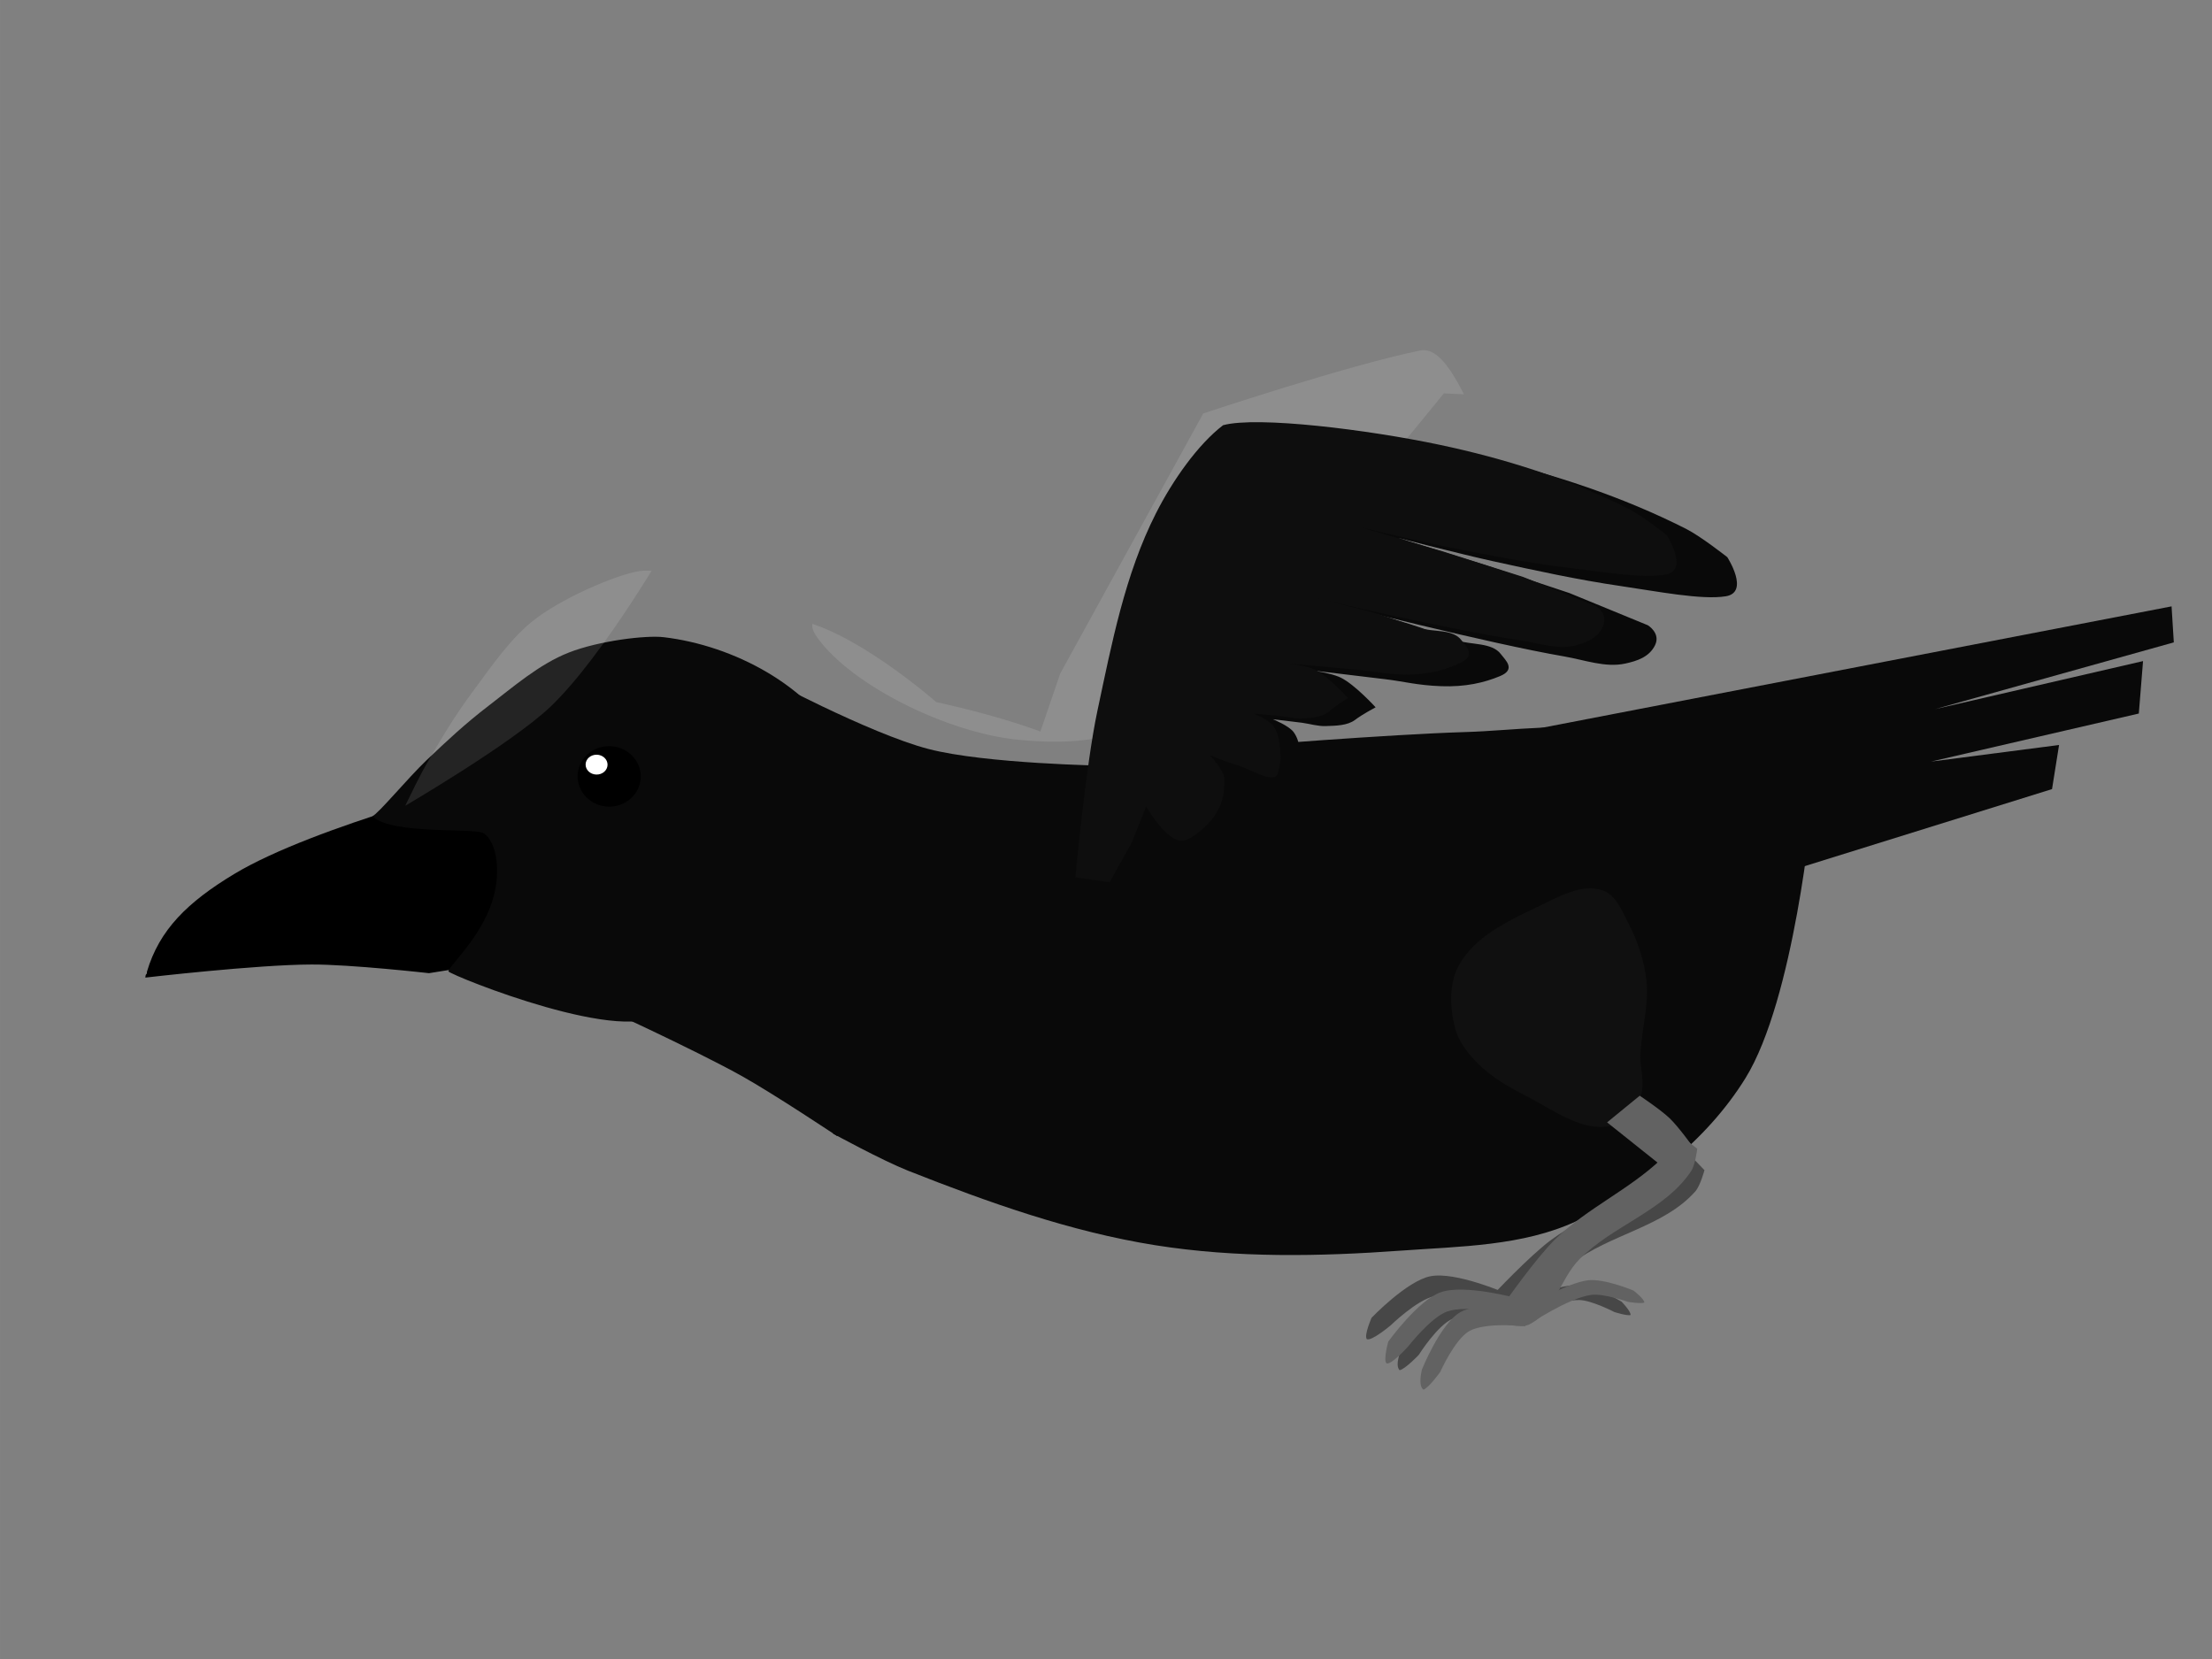 <?xml version="1.0" encoding="UTF-8" standalone="no"?>
<!-- Created with Inkscape (http://www.inkscape.org/) -->

<svg
   width="160"
   height="120"
   viewBox="0 0 42.333 31.75"
   version="1.1"
   id="svg1"
   inkscape:version="1.3.2 (091e20e, 2023-11-25, custom)"
   sodipodi:docname="bird-tst-diveplane-8-svg.svg"
   inkscape:export-filename="..\bird-tst-diveplane-7.png"
   inkscape:export-xdpi="96"
   inkscape:export-ydpi="96"
   xmlns:inkscape="http://www.inkscape.org/namespaces/inkscape"
   xmlns:sodipodi="http://sodipodi.sourceforge.net/DTD/sodipodi-0.dtd"
   xmlns="http://www.w3.org/2000/svg"
   xmlns:svg="http://www.w3.org/2000/svg">
  <rect x="0" y="0" width="42.333" height="31.75" fill="#808080" stroke="none"/>
  <sodipodi:namedview
     id="namedview1"
     pagecolor="#ffffff"
     bordercolor="#000000"
     borderopacity="0.25"
     inkscape:showpageshadow="2"
     inkscape:pageopacity="0.0"
     inkscape:pagecheckerboard="0"
     inkscape:deskcolor="#d1d1d1"
     inkscape:document-units="mm"
     inkscape:zoom="5.6568542"
     inkscape:cx="88.918678"
     inkscape:cy="52.94462"
     inkscape:window-width="1600"
     inkscape:window-height="877"
     inkscape:window-x="-8"
     inkscape:window-y="-8"
     inkscape:window-maximized="1"
     inkscape:current-layer="layer1"
     showguides="false" />
  <defs
     id="defs1">
    <clipPath
       clipPathUnits="userSpaceOnUse"
       id="clipPath39">
      <g
         id="g43"
         inkscape:label="body"
         style="display:inline;fill:#090909;fill-opacity:1"
         transform="rotate(-8.706,32.894,8.3)">
        <path
           style="fill:#090909;fill-opacity:1;stroke-width:0.257"
           d="m 10.637,12.735 c 0,0 1.93,0.832 2.858,1.323 0.636,0.337 1.852,1.111 1.852,1.111 0,0 2.752,-0.688 3.122,-0.953 0.37,-0.265 1.482,-2.328 1.482,-2.328 0,0 0.371,-1.423 0.431,-2.152 0.048,-0.586 -2.895,-1.467 -2.895,-1.467 0,0 -1.371,-1.396 -2.47,-1.656 C 13.877,6.345 13.693,6.386 13.693,6.386 Z"
           id="path40"
           sodipodi:nodetypes="cscscscscc" />
        <path
           style="fill:#090909;fill-opacity:1;stroke-width:0.269"
           d="M 28.386,7.126 40.663,4.48 40.721,5.168 36.183,6.544 40.14,5.539 40.081,6.544 36.125,7.55 38.568,7.179 38.452,8.026 27.571,11.677 Z"
           id="path41"
           sodipodi:nodetypes="ccccccccccc" />
        <path
           style="fill:#090909;fill-opacity:1;stroke-width:0.257"
           d="M 6.326,9.245 C 6.444,9.188 6.986,8.502 7.338,8.151 7.713,7.778 8.062,7.436 8.508,7.079 8.954,6.723 9.459,6.279 10.019,6.03 c 0.709,-0.316 1.922,-0.568 2.266,-0.534 1.334,0.129 2.359,1.068 3.009,2.239 0.33,0.594 0.162,1.393 -0.053,2.037 -0.26,0.78 -0.825,1.452 -1.429,2.011 C 13.284,12.272 12.652,12.675 11.953,12.848 10.993,13.087 7.813,12.189 7.736,12.104 7.723,12.022 8.36,11.623 8.608,10.961 8.855,10.3 8.71,9.662 8.457,9.522 8.275,9.422 6.699,9.594 6.326,9.245 Z"
           id="path42"
           sodipodi:nodetypes="cazassssccssc" />
        <path
           style="display:inline;fill:#090909;fill-opacity:1;stroke-width:0.257"
           d="m 15.268,15.123 c 0,0 0.953,0.495 1.455,0.681 1.545,0.572 3.13,1.1 4.763,1.323 1.556,0.212 3.147,0.148 4.71,0 1.126,-0.106 2.318,-0.137 3.334,-0.635 1.268,-0.622 2.457,-1.589 3.175,-2.805 0.905,-1.533 1.164,-5.212 1.164,-5.212 0,0 -1.202,-0.216 -1.773,-0.423 C 31.855,7.965 31.64,7.816 31.408,7.708 30.964,7.502 30.539,7.221 30.058,7.126 29.124,6.942 29.167,3.594 28.215,3.644 26.766,3.719 23.755,4.185 23.755,4.185 l -3.751,3.894 z"
           id="path43"
           sodipodi:nodetypes="cssssscssssccc" />
      </g>
    </clipPath>
  </defs>
  <g
     inkscape:label="Layer 1"
     inkscape:groupmode="layer"
     id="layer1"
     transform="rotate(-1.449,20.861,14.292)">
    <g
       id="g25"
       inkscape:label="beak"
       transform="rotate(2.696,-121.385,28.654)"
       inkscape:transform-center-x="15.687993"
       inkscape:transform-center-y="0.78773463">
      <path
         style="display:inline;fill:#000000;fill-opacity:1;stroke-width:0.344"
         d="m 2.048,12.427 c 0,0 2.119,-0.294 3.175,-0.32 0.754,-0.019 2.251,0.117 2.251,0.117 l 0.555,-0.101 0.526,-0.87 c 0,0 -0.482,0.008 -0.557,-4.09e-4 -1.256,-0.145 -2.634,-0.134 -3.913,0.181 -0.712,0.176 -1.836,0.662 -2.027,0.937 -0.007,0.01 -0.009,0.057 -0.009,0.057 z"
         id="path25"
         sodipodi:nodetypes="cscccsascc"
         inkscape:label="bot"
         inkscape:transform-center-x="2.1579965"
         inkscape:transform-center-y="1.3832806" />
      <path
         style="display:inline;fill:#000000;stroke-width:0.257"
         d="m 8.759,8.476 c 0,0 -3.53,0.967 -5.054,1.932 -0.883,0.559 -1.409,1.1 -1.628,1.906 -0.005,0.018 0.009,0.054 0.009,0.054 0,0 1.524,-0.56 2.417,-0.666 1.297,-0.155 4.224,-0.442 4.224,-0.442 L 9.007,10.784 9.286,9.843 Z"
         id="path1"
         sodipodi:nodetypes="csacscccc"
         inkscape:label="top" />
    </g>
    <g
       id="g17"
       inkscape:label="legR"
       inkscape:transform-center-x="-0.84541356"
       inkscape:transform-center-y="3.252605"
       transform="matrix(0.882,-0.112,0.112,0.882,0.901,11.945)"
       style="fill:#474747;fill-opacity:1">
      <g
         id="g3"
         inkscape:label="thighPartR">
        <path
           style="fill:#474747;fill-opacity:1;stroke-width:0.265"
           d="m 28.621,14.147 c 0.295,0.322 0.678,0.558 1.063,0.763 0.573,0.306 1.19,0.812 1.826,0.681 0.283,-0.058 0.509,-0.335 0.627,-0.6 0.126,-0.282 0.007,-0.618 0.027,-0.927 0.035,-0.529 0.211,-1.053 0.164,-1.581 -0.038,-0.424 -0.166,-0.845 -0.354,-1.227 -0.135,-0.274 -0.259,-0.63 -0.545,-0.736 -0.455,-0.168 -0.975,0.128 -1.417,0.327 -0.641,0.289 -1.37,0.615 -1.717,1.227 -0.22,0.389 -0.209,0.9 -0.109,1.336 0.064,0.278 0.244,0.526 0.436,0.736 z"
           id="path12"
           sodipodi:nodetypes="ssssssssssss" />
        <path
           style="fill:#474747;fill-opacity:1;stroke-width:0.265"
           d="m 32.13,14.957 c 0,0 0.446,0.31 0.636,0.501 0.184,0.185 0.482,0.617 0.482,0.617 v 0.385 l -0.559,0.116 -1.272,-1.06 z"
           id="path13"
           sodipodi:nodetypes="csccccc" />
      </g>
      <g
         id="g4"
         inkscape:label="legPartR"
         inkscape:transform-center-x="1.8702627"
         inkscape:transform-center-y="2.6540613"
         transform="rotate(-15.707,33.016,16.318)">
        <path
           style="fill:#474747;fill-opacity:1;stroke-width:0.265"
           d="m 33.426,16.19 0.151,0.426 c 0,0 -0.218,0.268 -0.37,0.336 -0.934,0.416 -2.057,0.079 -3.053,0.313 -0.594,0.139 -1.091,0.7 -1.692,0.595 -0.148,-0.026 -0.368,-0.245 -0.368,-0.245 l 0.196,-0.421 c 0,0 1.094,-0.455 1.671,-0.576 0.929,-0.194 1.906,-0.045 2.837,-0.228 0.216,-0.042 0.628,-0.2 0.628,-0.2 z"
           id="path14"
           sodipodi:nodetypes="ccsssccssc"
           inkscape:transform-center-x="1.5229053"
           inkscape:transform-center-y="1.1990311" />
        <path
           style="fill:#474747;fill-opacity:1;stroke-width:0.304"
           d="m 28.674,17.579 c 0,0 -0.792,-0.706 -1.284,-0.732 -0.494,-0.026 -1.359,0.595 -1.359,0.595 0,0 -0.267,0.245 -0.208,0.386 0.127,0.026 0.51,-0.13 0.51,-0.13 0,0 0.638,-0.423 0.996,-0.407 0.402,0.018 1.073,0.557 1.073,0.557 z"
           id="path15"
           sodipodi:nodetypes="cscccscc"
           inkscape:transform-center-x="4.1392626"
           inkscape:transform-center-y="3.16312" />
        <path
           style="fill:#474747;fill-opacity:1;stroke-width:0.316"
           d="m 28.585,17.259 c 0,0 -0.786,-0.874 -1.325,-1 -0.503,-0.117 -1.521,0.291 -1.521,0.291 0,0 -0.308,0.276 -0.284,0.376 0.066,0.09 0.589,-0.057 0.589,-0.057 0,0 0.746,-0.267 1.112,-0.184 0.441,0.101 1.111,0.781 1.111,0.781 z"
           id="path16"
           inkscape:transform-center-x="4.5526801"
           inkscape:transform-center-y="2.6964494"
           sodipodi:nodetypes="cscccscc" />
        <path
           style="fill:#474747;fill-opacity:1;stroke-width:0.317"
           d="m 28.689,17.53 c 0,0 0.959,0.013 1.38,0.211 0.324,0.152 0.714,0.716 0.714,0.716 0,0 0.099,0.275 0.058,0.342 -0.073,-0.006 -0.29,-0.201 -0.29,-0.201 0,0 -0.342,-0.435 -0.583,-0.549 -0.457,-0.214 -1.503,-0.185 -1.503,-0.185 z"
           id="path17"
           sodipodi:nodetypes="cscccscc"
           inkscape:transform-center-x="1.9602653"
           inkscape:transform-center-y="2.4875239" />
      </g>
    </g>
    <g
       id="g34"
       inkscape:label="wingR"
       transform="matrix(0.866,-0.163,0.108,1.139,2.586,10.777)"
       style="display:none;fill:#070707;fill-opacity:1"
       inkscape:transform-center-x="-4.4525575"
       inkscape:transform-center-y="-3.8490243">
      <path
         style="fill:#070707;fill-opacity:1;stroke-width:0.258"
         d="M 19.144,9.3 20.358,6.759 21.522,5.108 23.639,4.415 c 0,0 2.41,-0.557 3.598,-0.906 1.123,-0.329 2.198,-0.836 3.333,-1.119 0.617,-0.154 1.46,-0.471 1.878,-0.312 0.127,0.048 -0.069,0.29 -0.166,0.388 -0.375,0.379 -0.933,0.429 -1.447,0.616 -0.799,0.29 -1.632,0.467 -2.434,0.746 -0.875,0.304 -2.592,1.012 -2.592,1.012 L 22.898,5.854 22.316,6.812 21.424,8.059 c 0,0 -1.019,1.086 -1.529,1.263 -0.253,0.088 -0.75,-0.021 -0.75,-0.021 z"
         id="path28"
         sodipodi:nodetypes="ccccsasassccccsc" />
      <path
         style="fill:#070707;fill-opacity:1;stroke-width:0.265"
         d="M 18.753,9.104 C 18.292,7.884 20.736,4.535 20.736,4.535 c 0,0 0.13,-0.199 0.217,-0.274 0.155,-0.132 0.344,-0.216 0.53,-0.295 1.473,-0.628 3.073,-0.83 4.578,-1.4 7.627,-2.888 12.677,-3.124 -1.366,1.655 -0.618,0.21 -1.241,0.405 -1.854,0.631 -0.459,0.17 -0.971,0.243 -1.363,0.545 -0.568,0.438 -1.308,1.744 -1.308,1.744 l -0.872,2.181 c 0,0 -0.473,-0.028 -0.545,-0.218 z"
         id="path29"
         sodipodi:nodetypes="scssssssccs" />
      <path
         style="display:inline;fill:#070707;fill-opacity:1;stroke-width:0.256"
         d="m 22.001,6.452 6.03,-1.656 2.74,-0.898 1.476,-0.475 c 0,0 0.225,-0.254 0.158,-0.37 -0.146,-0.253 -0.843,-0.053 -0.843,-0.053 l -9.184,2.746 z"
         id="path30"
         sodipodi:nodetypes="ccccsccc" />
      <path
         style="display:inline;fill:#070707;fill-opacity:1;stroke-width:0.265"
         d="m 22.024,6.923 2.344,-0.491 2.603,-0.597 c 0,0 1.281,-0.286 1.979,-0.434 0.559,-0.118 1.306,-0.338 1.637,-0.524 0.331,-0.186 0.299,-0.18 0.42,-0.361 0.133,-0.199 -1.497,0.104 -2.238,0.221 -0.509,0.081 -0.957,0.249 -1.511,0.331 -0.888,0.132 -2.671,0.327 -2.671,0.327 l -2.29,0.654 z"
         id="path31"
         sodipodi:nodetypes="cccscsasccc" />
      <path
         style="fill:#070707;fill-opacity:1;stroke-width:0.214"
         d="m 21.28,7.335 c 0,0 2.709,-0.521 2.874,-0.507 0.165,0.013 1.798,0.228 2.182,-0.34 0.078,-0.115 -0.023,-0.315 -0.135,-0.387 -0.587,-0.378 -2.051,0.257 -2.051,0.257 l -2.197,0.01 z"
         id="path32"
         inkscape:transform-center-x="-2.729372"
         inkscape:transform-center-y="-0.28121565"
         sodipodi:nodetypes="csssccc" />
      <path
         style="fill:#070707;fill-opacity:1;stroke-width:0.234"
         d="m 21.116,7.885 c 0,0 1.962,-0.146 2.949,-0.228 0.389,-0.032 0.64,-0.034 0.921,-0.17 0.157,-0.076 0.282,-0.293 0.178,-0.383 C 24.906,6.882 23.499,6.641 23.499,6.641 l -0.92,0.426 -1.04,0.195 z"
         id="path33"
         inkscape:transform-center-x="-2.0796109"
         inkscape:transform-center-y="0.043157894"
         sodipodi:nodetypes="cssscccc" />
      <path
         style="fill:#070707;fill-opacity:1;stroke-width:0.248"
         d="m 20.641,8.474 1.337,-0.154 c 0,0 1.151,0.189 1.633,-0.078 0.147,-0.081 0.367,-0.258 0.3,-0.418 C 23.774,7.496 23.329,7.782 22.89,7.723 22.45,7.664 20.779,7.856 20.779,7.856 Z"
         id="path34"
         sodipodi:nodetypes="ccssscc" />
    </g>
    <path
       style="display:none;fill:#0e0e0e;fill-opacity:1;stroke-width:0.29"
       d="m 26.134,15.867 c -0.156,-1.099 -0.361,-2.258 -1.011,-3.218 -0.71,-1.05 -1.759,-2.065 -2.99,-2.536 -0.663,-0.254 -1.598,-0.269 -2.128,-0.065 -0.355,0.419 -0.744,1.66 -1.026,2.522 -0.358,1.095 -0.468,2.259 -0.84,3.351 -0.242,0.709 -0.575,1.476 -0.901,2.066 -0.326,0.59 -1.045,1.062 -1.009,1.482 0.027,0.32 0.992,-0.28 1.392,-0.558 0.304,-0.211 0.486,-0.477 0.719,-0.809 0.233,-0.332 0.641,-1.189 0.641,-1.189 0,0 -0.319,0.978 -0.481,1.387 -0.162,0.409 -0.61,0.851 -0.478,1.067 0.127,0.208 0.615,-0.144 0.856,-0.315 0.237,-0.169 0.378,-0.428 0.526,-0.665 0.233,-0.373 0.565,-1.182 0.565,-1.182 0,0 -0.069,0.467 -0.124,0.791 -0.055,0.324 -0.4,0.936 -0.21,1.152 0.264,-0.054 0.641,-0.557 0.877,-0.854 0.236,-0.297 0.357,-0.573 0.546,-0.903 0.189,-0.33 0.375,-0.646 0.375,-0.646 0,0 -0.061,0.248 -0.113,0.513 -0.052,0.265 -0.327,0.892 -0.183,1.079 0.261,-0.017 0.486,-0.354 0.724,-0.649 0.238,-0.295 0.436,-0.654 0.637,-1.136 0.201,-0.482 0.212,-0.79 0.212,-0.79 0,0 -0.157,0.581 -0.123,1.014 0.034,0.433 0.065,0.604 0.219,0.711 0.153,0.107 0.126,-0.012 0.263,-0.041 0.125,-0.026 0.393,-0.343 0.511,-0.561 0.293,-0.538 0.45,-1.763 0.45,-1.763 0,0 -0.481,1.381 -0.298,2.066 0.063,0.237 0.19,0.577 0.458,0.613 0.292,0.04 0.502,-0.29 0.65,-0.513 0.36,-0.541 0.59,-1.219 0.485,-1.857 -0.043,-0.26 -0.436,-0.694 -0.436,-0.694 0,0 0.022,1.549 0.137,2 0.114,0.451 0.175,0.583 0.403,0.716 0.065,0.038 0.165,0.015 0.227,-0.022 0.259,-0.152 0.373,-0.456 0.455,-0.726 0.081,-0.267 0.061,-0.559 0.022,-0.838 z"
       id="path59"
       sodipodi:nodetypes="aascsazsazczsaacsczzczcszczzsacsassccsaaaa"
       inkscape:label="wingR3"
       inkscape:transform-center-x="4.0661771"
       inkscape:transform-center-y="-0.92601462" />
    <path
       style="fill:#090909;fill-opacity:1;stroke-width:0.276"
       d="m 20.48,16.75 c 0,0 0.346,-2.117 0.652,-3.146 0.377,-1.267 0.731,-2.574 1.45,-3.706 0.385,-0.607 0.951,-1.26 1.494,-1.595 0.723,-0.134 3.012,0.274 4.464,0.651 1.327,0.344 2.634,0.813 3.826,1.455 0.285,0.153 0.779,0.564 0.779,0.564 0,0 0.416,0.682 -0.046,0.747 -0.462,0.065 -1.339,-0.132 -2.001,-0.245 -0.822,-0.141 -1.632,-0.34 -2.441,-0.539 -0.605,-0.149 -1.803,-0.491 -1.803,-0.491 l 1.649,0.559 1.604,0.579 1.485,0.654 c 0,0 0.245,0.156 0.129,0.383 -0.116,0.227 -0.356,0.296 -0.58,0.339 -0.382,0.073 -0.777,-0.089 -1.16,-0.165 -1.472,-0.292 -4.356,-1.113 -4.356,-1.113 0,0 0.938,0.26 1.399,0.414 0.303,0.102 0.594,0.229 0.895,0.336 0.28,0.1 0.681,0.055 0.847,0.287 0.084,0.118 0.287,0.299 -0.026,0.42 -0.313,0.121 -0.673,0.193 -1.129,0.165 -0.456,-0.028 -0.705,-0.107 -1.058,-0.159 -0.162,-0.024 -0.324,-0.048 -0.486,-0.071 -0.392,-0.057 -1.177,-0.172 -1.177,-0.172 0,0 0.561,0.065 0.802,0.19 0.264,0.137 0.652,0.584 0.652,0.584 0,0 -0.255,0.126 -0.397,0.229 -0.151,0.109 -0.373,0.104 -0.566,0.106 -0.153,0.002 -0.302,-0.051 -0.453,-0.075 -0.185,-0.029 -0.554,-0.081 -0.554,-0.081 0,0 0.306,0.133 0.391,0.258 0.12,0.177 0.12,0.408 0.114,0.616 -0.003,0.095 -0.068,0.277 -0.068,0.277 -0.064,0.262 -0.575,-0.106 -0.853,-0.193 -0.188,-0.059 -0.546,-0.221 -0.546,-0.221 0,0 0.288,0.304 0.275,0.486 -0.021,0.293 -0.067,0.471 -0.264,0.7 -0.119,0.139 -0.476,0.411 -0.669,0.414 -0.347,0.004 -0.72,-0.701 -0.72,-0.701 l -0.347,0.681 -0.502,0.719 z"
       id="path61"
       sodipodi:nodetypes="csacascsaaccccssscsssssaacscssscsssscssscccc"
       inkscape:transform-center-x="-5.447594"
       inkscape:transform-center-y="-3.2240688" />
    <g
       id="g54"
       inkscape:label="wingR2"
       transform="matrix(1.149,-0.289,-0.035,1.278,-1.068,11.936)"
       style="display:none;opacity:1;fill:#070707;fill-opacity:1"
       inkscape:transform-center-x="-7.065392"
       inkscape:transform-center-y="-6.4349399">
      <path
         style="fill:#070707;fill-opacity:1;stroke-width:0.317"
         d="m 18.898,9.049 c 0,0 -0.019,0.327 0.185,0.331 0.65,0.01 1.734,-0.477 2.012,-0.679 0.278,-0.202 1.748,-1.004 2.053,-1.324 0.023,-0.025 0.229,-0.075 0.229,-0.075 0.182,0.164 0.671,0.575 0.927,0.826 0.255,0.25 0.295,0.45 0.542,0.608 0.035,0.022 0.086,0.054 0.123,0.042 0.288,-0.094 0.219,-0.458 0.227,-0.708 0.01,-0.315 -0.115,-0.641 -0.225,-0.959 C 24.852,6.767 24.705,6.424 24.505,6.095 24.331,5.808 24.181,5.532 23.871,5.266 23.654,5.081 23.466,4.854 23.18,4.736 22.816,4.586 22.342,4.457 22.002,4.565 21.385,4.76 21.031,5.861 21.031,5.861 Z"
         id="path50"
         sodipodi:nodetypes="cscsszaaaaassscc" />
      <path
         style="display:none;fill:#070707;fill-opacity:1;stroke-width:0.258"
         d="M 19.144,9.3 20.358,6.759 21.522,5.108 23.639,4.415 c 0,0 2.41,-0.557 3.598,-0.906 1.123,-0.329 2.198,-0.836 3.333,-1.119 0.617,-0.154 1.46,-0.471 1.878,-0.312 0.127,0.048 -0.069,0.29 -0.166,0.388 -0.375,0.379 -0.933,0.429 -1.447,0.616 -0.799,0.29 -1.632,0.467 -2.434,0.746 -0.875,0.304 -2.592,1.012 -2.592,1.012 L 22.898,5.854 22.316,6.812 21.424,8.059 c 0,0 -1.019,1.086 -1.529,1.263 -0.253,0.088 -0.75,-0.021 -0.75,-0.021 z"
         id="path51"
         sodipodi:nodetypes="ccccsasassccccsc" />
      <path
         style="display:inline;fill:#070707;fill-opacity:1;stroke-width:0.202"
         d="m 18.701,9.133 c -0.197,-0.939 1.116,-2.661 1.886,-3.931 0.099,-0.163 0.224,-0.315 0.348,-0.468 0.273,-0.337 0.461,-0.747 0.868,-0.986 0.276,-0.163 0.534,-0.259 0.97,-0.249 0.446,0.01 1.508,0.46 1.945,0.952 1.086,1.219 1.689,3.955 1.234,4.44 -0.337,0.359 -1.243,-2.921 -2.608,-3.917 -0.262,-0.191 -0.799,-0.372 -0.993,-0.338 -0.105,0.074 -0.714,0.992 -0.714,0.992 0,0 -0.824,1.308 -1.21,1.856 -0.386,0.549 -1.344,1.789 -1.344,1.789 0,0 -0.351,0.006 -0.381,-0.14 z"
         id="path52"
         sodipodi:nodetypes="ssaasasaccscs"
         inkscape:transform-center-x="-2.7427444"
         inkscape:transform-center-y="-3.4000569" />
      <path
         style="display:inline;fill:#070707;fill-opacity:1;stroke-width:0.225"
         d="M 18.743,8.916 C 18.505,7.896 19.997,6.146 20.87,4.842 20.981,4.675 21.124,4.52 21.265,4.366 21.575,4.025 21.786,3.599 22.252,3.372 22.568,3.218 22.863,3.133 23.366,3.175 c 0.513,0.043 1.74,0.601 2.249,1.159 1.262,1.383 1.987,4.357 1.468,4.844 C 26.698,9.539 25.62,5.961 24.039,4.796 23.735,4.572 23.115,4.34 22.892,4.362 c -0.12,0.072 -0.811,1.011 -0.811,1.011 0,0 -0.933,1.341 -1.371,1.901 -0.438,0.56 -1.527,1.819 -1.527,1.819 0,0 -0.403,-0.018 -0.44,-0.177 z"
         id="path53"
         sodipodi:nodetypes="ssaasasaccscs"
         inkscape:transform-center-x="-3.0229399"
         inkscape:transform-center-y="-3.5144861" />
      <path
         style="display:inline;fill:#070707;fill-opacity:1;stroke-width:0.265"
         d="M 18.753,9.104 C 18.292,7.884 19.715,5.823 20.496,4.283 20.596,4.086 20.735,3.904 20.871,3.722 21.171,3.321 21.341,2.817 21.843,2.554 22.183,2.375 22.512,2.279 23.105,2.338 c 0.606,0.06 2.137,0.745 2.831,1.418 1.722,1.669 3.105,5.225 2.588,5.797 C 28.142,9.977 26.238,5.695 24.183,4.28 23.788,4.009 23.024,3.722 22.768,3.745 22.64,3.829 22.005,4.936 22.005,4.936 c 0,0 -0.845,1.583 -1.255,2.243 -0.41,0.66 -1.452,2.143 -1.452,2.143 0,0 -0.473,-0.028 -0.545,-0.218 z"
         id="path54"
         sodipodi:nodetypes="ssaasasaccscs" />
    </g>
    <g
       id="g18"
       inkscape:label="body"
       style="display:inline;fill:#090909;fill-opacity:1"
       transform="rotate(2.696,-121.385,28.654)"
       inkscape:transform-center-x="-2.1745669"
       inkscape:transform-center-y="1.8984685">
      <path
         style="fill:#090909;fill-opacity:1;stroke-width:0.257"
         d="m 10.637,12.735 c 0,0 1.93,0.832 2.858,1.323 0.636,0.337 1.852,1.111 1.852,1.111 0,0 2.752,-0.688 3.122,-0.953 0.37,-0.265 1.482,-2.328 1.482,-2.328 L 20.427,9.878 20.321,7.973 c 0,0 -2.281,0.014 -3.381,-0.246 -1.14,-0.269 -3.247,-1.341 -3.247,-1.341 z"
         id="path3"
         sodipodi:nodetypes="cscscccscc" />
      <path
         style="fill:#090909;fill-opacity:1;stroke-width:0.269"
         d="M 28.386,7.126 40.663,4.48 40.721,5.168 36.183,6.544 40.14,5.539 40.081,6.544 36.125,7.55 38.568,7.179 38.452,8.026 27.571,11.677 Z"
         id="path5" />
      <path
         style="fill:#090909;fill-opacity:1;stroke-width:0.257"
         d="M 6.326,9.245 C 6.444,9.188 6.986,8.502 7.338,8.151 7.713,7.778 8.062,7.436 8.508,7.079 8.954,6.723 9.453,6.265 10.019,6.03 c 0.566,-0.236 1.465,-0.366 1.809,-0.332 1.334,0.129 2.816,0.866 3.466,2.037 0.33,0.594 0.162,1.393 -0.053,2.037 -0.26,0.78 -0.825,1.452 -1.429,2.011 C 13.284,12.272 12.652,12.675 11.953,12.848 11.387,13.578 7.923,12.268 7.846,12.183 7.833,12.102 8.36,11.623 8.608,10.961 8.855,10.3 8.71,9.662 8.457,9.522 8.275,9.422 6.699,9.594 6.326,9.245 Z"
         id="path2"
         sodipodi:nodetypes="cazassssccssc" />
      <path
         style="display:inline;fill:#090909;fill-opacity:1;stroke-width:0.257"
         d="m 15.268,15.123 c 0,0 0.953,0.495 1.455,0.681 1.545,0.572 3.13,1.1 4.763,1.323 1.556,0.212 3.147,0.148 4.71,0 1.126,-0.106 2.318,-0.137 3.334,-0.635 1.268,-0.622 2.457,-1.589 3.175,-2.805 0.905,-1.533 1.164,-5.212 1.164,-5.212 0,0 -1.202,-0.216 -1.773,-0.423 -0.241,-0.088 -0.455,-0.236 -0.688,-0.344 -0.444,-0.207 -0.869,-0.487 -1.349,-0.582 -0.935,-0.184 -1.906,0.004 -2.858,0.053 -1.45,0.075 -4.339,0.37 -4.339,0.37 l -2.858,0.529 z"
         id="path4"
         sodipodi:nodetypes="cssssscssssccc" />
    </g>
    <g
       id="g11"
       inkscape:label="legL"
       inkscape:transform-center-x="-0.017953513"
       inkscape:transform-center-y="3.3048731"
       transform="matrix(0.834,-0.308,0.308,0.834,0.761,17.64)"
       style="display:inline">
      <g
         id="g1"
         inkscape:label="thighPartL"
         inkscape:transform-center-x="-2.0881025"
         inkscape:transform-center-y="0.91004361"
         transform="rotate(15.599,29.38,11.392)">
        <path
           style="fill:#101010;fill-opacity:1;stroke-width:0.265"
           d="m 28.396,14.03 c 0.266,0.346 0.628,0.614 0.994,0.851 0.545,0.354 1.116,0.911 1.761,0.835 0.287,-0.034 0.536,-0.291 0.676,-0.544 0.149,-0.271 0.06,-0.616 0.106,-0.921 0.08,-0.524 0.3,-1.031 0.298,-1.561 -0.002,-0.426 -0.093,-0.856 -0.248,-1.252 -0.111,-0.284 -0.204,-0.65 -0.48,-0.78 -0.439,-0.206 -0.983,0.044 -1.44,0.205 -0.664,0.233 -1.418,0.495 -1.816,1.075 -0.253,0.368 -0.286,0.879 -0.223,1.321 0.04,0.282 0.198,0.545 0.372,0.771 z"
           id="path6"
           sodipodi:nodetypes="ssssssssssss"
           inkscape:transform-center-x="-1.644676"
           inkscape:transform-center-y="0.34274208" />
        <path
           style="fill:#626262;fill-opacity:1;stroke-width:0.265"
           d="m 31.823,15.137 c 0,0 0.417,0.347 0.591,0.554 0.168,0.2 0.427,0.656 0.427,0.656 l -0.033,0.384 -0.567,0.067 -1.177,-1.165 z"
           id="path7"
           sodipodi:nodetypes="csccccc"
           inkscape:transform-center-x="-4.5138633"
           inkscape:transform-center-y="0.64939044" />
      </g>
      <g
         id="g2"
         inkscape:label="legPartL"
         inkscape:transform-center-x="1.415509"
         inkscape:transform-center-y="2.953189"
         transform="rotate(-12.8,34.025,23.236)">
        <path
           style="fill:#626262;fill-opacity:1;stroke-width:0.265"
           d="m 32.725,16.325 0.136,0.431 c 0,0 -0.228,0.26 -0.382,0.322 -0.949,0.382 -2.058,0.005 -3.062,0.202 -0.599,0.118 -1.115,0.66 -1.713,0.534 -0.147,-0.031 -0.359,-0.259 -0.359,-0.259 l 0.211,-0.413 c 0,0 1.11,-0.415 1.69,-0.515 0.935,-0.16 1.906,0.024 2.843,-0.125 0.217,-0.035 0.635,-0.177 0.635,-0.177 z"
           id="path8"
           sodipodi:nodetypes="ccsssccssc"
           inkscape:transform-center-x="1.0899195"
           inkscape:transform-center-y="1.7153149" />
        <path
           style="fill:#626262;fill-opacity:1;stroke-width:0.304"
           d="m 27.925,17.542 c 0,0 -0.766,-0.734 -1.257,-0.777 -0.493,-0.044 -1.38,0.546 -1.38,0.546 0,0 -0.276,0.235 -0.222,0.379 0.126,0.031 0.515,-0.111 0.515,-0.111 0,0 0.653,-0.4 1.01,-0.37 0.401,0.033 1.052,0.595 1.052,0.595 z"
           id="path9"
           sodipodi:nodetypes="cscccscc"
           inkscape:transform-center-x="2.9080507"
           inkscape:transform-center-y="4.4400712" />
        <path
           style="fill:#626262;fill-opacity:1;stroke-width:0.316"
           d="m 27.848,17.219 c 0,0 -0.754,-0.902 -1.288,-1.047 -0.498,-0.135 -1.531,0.235 -1.531,0.235 0,0 -0.318,0.265 -0.298,0.365 0.063,0.092 0.591,-0.036 0.591,-0.036 0,0 0.755,-0.24 1.118,-0.144 0.438,0.117 1.082,0.821 1.082,0.821 z"
           id="path10"
           inkscape:transform-center-x="3.4606482"
           inkscape:transform-center-y="4.1724195"
           sodipodi:nodetypes="cscccscc" />
        <path
           style="fill:#626262;fill-opacity:1;stroke-width:0.317"
           d="m 27.942,17.493 c 0,0 0.958,0.048 1.371,0.26 0.318,0.164 0.688,0.742 0.688,0.742 0,0 0.089,0.279 0.046,0.343 -0.073,-0.009 -0.282,-0.211 -0.282,-0.211 0,0 -0.326,-0.448 -0.563,-0.57 -0.449,-0.231 -1.496,-0.239 -1.496,-0.239 z"
           id="path11"
           sodipodi:nodetypes="cscccscc"
           inkscape:transform-center-x="1.0375601"
           inkscape:transform-center-y="3.1580195" />
      </g>
    </g>
    <path
       style="fill:#ffffff;fill-opacity:0.113;stroke-width:0.265"
       d="m 6.969,12.816 c 0,0 2.314,-1.183 3.145,-1.848 1.111,-0.888 2.561,-2.876 2.561,-2.876 l 3.414,1.123 c 0,0 -1.056,-0.072 -0.68,0.404 0.612,0.773 2.439,1.484 3.807,1.544 1.253,0.055 2.465,-0.101 3.597,-1.101 1.778,-1.57 5.156,-4.963 5.156,-4.963 h 3.181 L 32.413,1.216 6.782,5.987 Z"
       id="path35"
       clip-path="url(#clipPath39)"
       sodipodi:nodetypes="csccsasccccc"
       inkscape:label="birdLight"
       transform="matrix(0.98,0.07,0.044,1.16,0.168,-0.171)"
       inkscape:transform-center-x="2.4950625"
       inkscape:transform-center-y="-4.6784885"
       sodipodi:insensitive="true" />
    <g
       id="g24"
       inkscape:label="wingL"
       transform="matrix(0.804,-0.173,0.064,1.106,4.359,11.494)"
       style="display:none;opacity:0.5;fill:#111111;fill-opacity:1"
       inkscape:transform-center-x="-4.8381796"
       inkscape:transform-center-y="-5.257145"
       sodipodi:insensitive="true">
      <path
         style="fill:#111111;fill-opacity:1;stroke-width:0.258"
         d="M 19.144,9.3 20.358,6.759 21.522,5.108 23.639,4.415 c 0,0 2.41,-0.557 3.598,-0.906 1.123,-0.329 2.198,-0.836 3.333,-1.119 0.617,-0.154 1.46,-0.471 1.878,-0.312 0.127,0.048 -0.069,0.29 -0.166,0.388 -0.375,0.379 -0.933,0.429 -1.447,0.616 -0.799,0.29 -1.632,0.467 -2.434,0.746 -0.875,0.304 -2.592,1.012 -2.592,1.012 L 22.898,5.854 22.316,6.812 21.424,8.059 c 0,0 -1.019,1.086 -1.529,1.263 -0.253,0.088 -0.75,-0.021 -0.75,-0.021 z"
         id="path19"
         sodipodi:nodetypes="ccccsasassccccsc" />
      <path
         style="fill:#111111;fill-opacity:1;stroke-width:0.265"
         d="M 18.753,9.104 C 18.292,7.884 20.736,4.535 20.736,4.535 c 0,0 0.13,-0.199 0.217,-0.274 0.155,-0.132 0.344,-0.216 0.53,-0.295 1.473,-0.628 3.073,-0.83 4.578,-1.4 7.627,-2.888 12.677,-3.124 -1.366,1.655 -0.618,0.21 -1.241,0.405 -1.854,0.631 -0.459,0.17 -0.971,0.243 -1.363,0.545 -0.568,0.438 -1.308,1.744 -1.308,1.744 l -0.872,2.181 c 0,0 -0.473,-0.028 -0.545,-0.218 z"
         id="path18"
         sodipodi:nodetypes="scssssssccs" />
      <path
         style="display:inline;fill:#111111;fill-opacity:1;stroke-width:0.256"
         d="m 22.001,6.452 6.03,-1.656 2.74,-0.898 1.476,-0.475 c 0,0 0.225,-0.254 0.158,-0.37 -0.146,-0.253 -0.843,-0.053 -0.843,-0.053 l -9.184,2.746 z"
         id="path20"
         sodipodi:nodetypes="ccccsccc" />
      <path
         style="display:inline;fill:#111111;fill-opacity:1;stroke-width:0.265"
         d="m 22.024,6.923 2.344,-0.491 2.603,-0.597 c 0,0 1.281,-0.286 1.979,-0.434 0.559,-0.118 1.306,-0.338 1.637,-0.524 0.331,-0.186 0.299,-0.18 0.42,-0.361 0.133,-0.199 -1.497,0.104 -2.238,0.221 -0.509,0.081 -0.957,0.249 -1.511,0.331 -0.888,0.132 -2.671,0.327 -2.671,0.327 l -2.29,0.654 z"
         id="path21"
         sodipodi:nodetypes="cccscsasccc" />
      <path
         style="fill:#111111;fill-opacity:1;stroke-width:0.214"
         d="m 21.28,7.335 c 0,0 2.709,-0.521 2.874,-0.507 0.165,0.013 1.798,0.228 2.182,-0.34 0.078,-0.115 -0.023,-0.315 -0.135,-0.387 -0.587,-0.378 -2.051,0.257 -2.051,0.257 l -2.197,0.01 z"
         id="path22"
         inkscape:transform-center-x="-2.729372"
         inkscape:transform-center-y="-0.28121565"
         sodipodi:nodetypes="csssccc" />
      <path
         style="fill:#111111;fill-opacity:1;stroke-width:0.234"
         d="m 21.116,7.885 c 0,0 1.962,-0.146 2.949,-0.228 0.389,-0.032 0.64,-0.034 0.921,-0.17 0.157,-0.076 0.282,-0.293 0.178,-0.383 C 24.906,6.882 23.499,6.641 23.499,6.641 l -0.92,0.426 -1.04,0.195 z"
         id="path23"
         inkscape:transform-center-x="-2.0796109"
         inkscape:transform-center-y="0.043157894"
         sodipodi:nodetypes="cssscccc" />
      <path
         style="fill:#111111;fill-opacity:1;stroke-width:0.248"
         d="m 20.641,8.474 1.337,-0.154 c 0,0 1.151,0.189 1.633,-0.078 0.147,-0.081 0.367,-0.258 0.3,-0.418 C 23.774,7.496 23.329,7.782 22.89,7.723 22.45,7.664 20.779,7.856 20.779,7.856 Z"
         id="path24"
         sodipodi:nodetypes="ccssscc" />
    </g>
    <ellipse
       style="fill:#000000;fill-opacity:1;stroke-width:0.265"
       id="path26"
       cx="12.322"
       cy="14.062"
       rx="0.604"
       ry="0.579"
       transform="rotate(2.696)"
       inkscape:transform-center-x="10.555664"
       inkscape:transform-center-y="-1.3307997" />
    <ellipse
       style="fill:#ffffff;fill-opacity:1;stroke-width:0.265"
       id="path27"
       cx="12.076"
       cy="13.842"
       rx="0.21"
       ry="0.19"
       transform="rotate(2.696)"
       inkscape:transform-center-x="10.790828"
       inkscape:transform-center-y="-1.5614346" />
    <path
       style="display:none;fill:#111111;fill-opacity:1;stroke-width:0.326"
       d="m 24.919,11.386 c -0.458,-0.741 -1.186,-1.32 -2.102,-1.779 -0.694,-0.074 -1.513,0.313 -2.187,0.73 -0.533,0.612 -1.434,2.139 -2.012,3.247 -0.734,1.407 -1.2,2.811 -1.949,4.218 -0.487,0.914 -1.096,1.927 -1.646,2.73 -0.55,0.803 -1.521,1.601 -1.601,2.081 -0.061,0.366 1.231,-0.664 1.776,-1.125 0.414,-0.35 0.702,-0.724 1.068,-1.192 0.367,-0.469 1.09,-1.613 1.09,-1.613 0,0 -0.654,1.256 -0.961,1.791 -0.307,0.534 -0.954,1.205 -0.864,1.414 0.087,0.201 0.755,-0.377 1.083,-0.659 0.324,-0.278 0.562,-0.63 0.804,-0.959 0.379,-0.517 0.999,-1.579 0.999,-1.579 0,0 -0.216,0.572 -0.374,0.971 -0.158,0.399 -0.737,1.235 -0.579,1.423 0.321,-0.153 0.905,-0.871 1.265,-1.299 0.36,-0.428 0.58,-0.793 0.896,-1.244 0.316,-0.451 0.623,-0.886 0.623,-0.886 0,0 -0.143,0.312 -0.28,0.641 -0.137,0.329 -0.638,1.158 -0.526,1.329 0.308,-0.108 0.666,-0.58 1.028,-1.007 0.362,-0.427 0.696,-0.915 1.069,-1.549 0.373,-0.634 0.476,-0.999 0.476,-0.999 0,0 -0.351,0.736 -0.438,1.232 -0.087,0.497 -0.1,0.687 0.046,0.761 0.146,0.074 0.15,-0.057 0.316,-0.137 0.152,-0.073 0.918,-1.529 1.236,-2.359 0.059,-0.154 0.122,-0.481 0.122,-0.481 0,0 0.119,1.546 0.131,2.289 0.004,0.257 0.349,0.101 0.239,0.079 -0.201,-0.039 0.134,0.002 0.37,-0.31 0.575,-0.757 1.039,-1.631 1.103,-2.345 0.026,-0.291 -0.303,-0.668 -0.303,-0.668 0,0 -0.425,1.812 -0.424,2.302 0.001,0.491 0.033,0.625 0.258,0.705 0.065,0.023 0.186,-0.038 0.27,-0.103 0.344,-0.266 0.656,-0.598 0.739,-1.007 0.053,-0.262 -0.132,-0.517 -0.182,-0.78 -0.245,-1.28 -0.12,-3.125 -0.578,-3.866 z"
       id="path58"
       sodipodi:nodetypes="sccsazsazczsaacsczzczcszczzsacssssccsaass"
       inkscape:label="wingL3"
       inkscape:transform-center-x="4.5886455"
       inkscape:transform-center-y="0.91736719" />
    <path
       style="fill:#0e0e0e;fill-opacity:1;stroke-width:0.265"
       d="m 20.517,16.783 c 0,0 0.252,-2.129 0.501,-3.169 0.307,-1.281 0.592,-2.6 1.218,-3.759 0.335,-0.621 0.836,-1.296 1.326,-1.651 0.661,-0.162 2.782,0.158 4.131,0.479 1.233,0.293 2.451,0.711 3.57,1.307 0.267,0.142 0.735,0.533 0.735,0.533 0,0 0.404,0.665 -0.019,0.748 -0.423,0.083 -1.238,-0.08 -1.851,-0.168 -0.762,-0.109 -1.514,-0.277 -2.265,-0.445 -0.562,-0.126 -1.676,-0.422 -1.676,-0.422 l 1.536,0.495 1.495,0.517 1.389,0.597 c 0,0 0.23,0.146 0.131,0.378 -0.099,0.231 -0.318,0.309 -0.524,0.361 -0.349,0.088 -0.718,-0.06 -1.073,-0.121 -1.365,-0.235 -4.047,-0.945 -4.047,-0.945 0,0 0.872,0.224 1.301,0.36 0.282,0.09 0.555,0.206 0.835,0.302 0.261,0.089 0.629,0.029 0.789,0.254 0.081,0.114 0.273,0.288 -0.011,0.421 -0.284,0.133 -0.614,0.218 -1.035,0.208 -0.421,-0.011 -0.653,-0.08 -0.98,-0.118 -0.15,-0.018 -0.3,-0.035 -0.45,-0.052 -0.363,-0.042 -1.089,-0.127 -1.089,-0.127 0,0 0.519,0.044 0.745,0.159 0.247,0.126 0.619,0.558 0.619,0.558 0,0 -0.231,0.135 -0.359,0.244 -0.136,0.115 -0.34,0.118 -0.518,0.127 -0.141,0.007 -0.28,-0.04 -0.42,-0.057 -0.171,-0.022 -0.513,-0.06 -0.513,-0.06 0,0 0.286,0.121 0.368,0.243 0.116,0.172 0.124,0.403 0.125,0.611 5.25e-4,0.095 -0.054,0.279 -0.054,0.279 -0.051,0.264 -0.533,-0.084 -0.791,-0.16 -0.175,-0.052 -0.51,-0.2 -0.51,-0.2 0,0 0.275,0.293 0.269,0.475 -0.01,0.294 -0.047,0.473 -0.221,0.71 -0.105,0.143 -0.426,0.429 -0.603,0.439 -0.319,0.017 -0.685,-0.672 -0.685,-0.672 l -0.298,0.694 -0.44,0.737 z"
       id="path60"
       sodipodi:nodetypes="csacascsaaccccssscsssssaacscssscsssscssscccc" />
  </g>
</svg>
